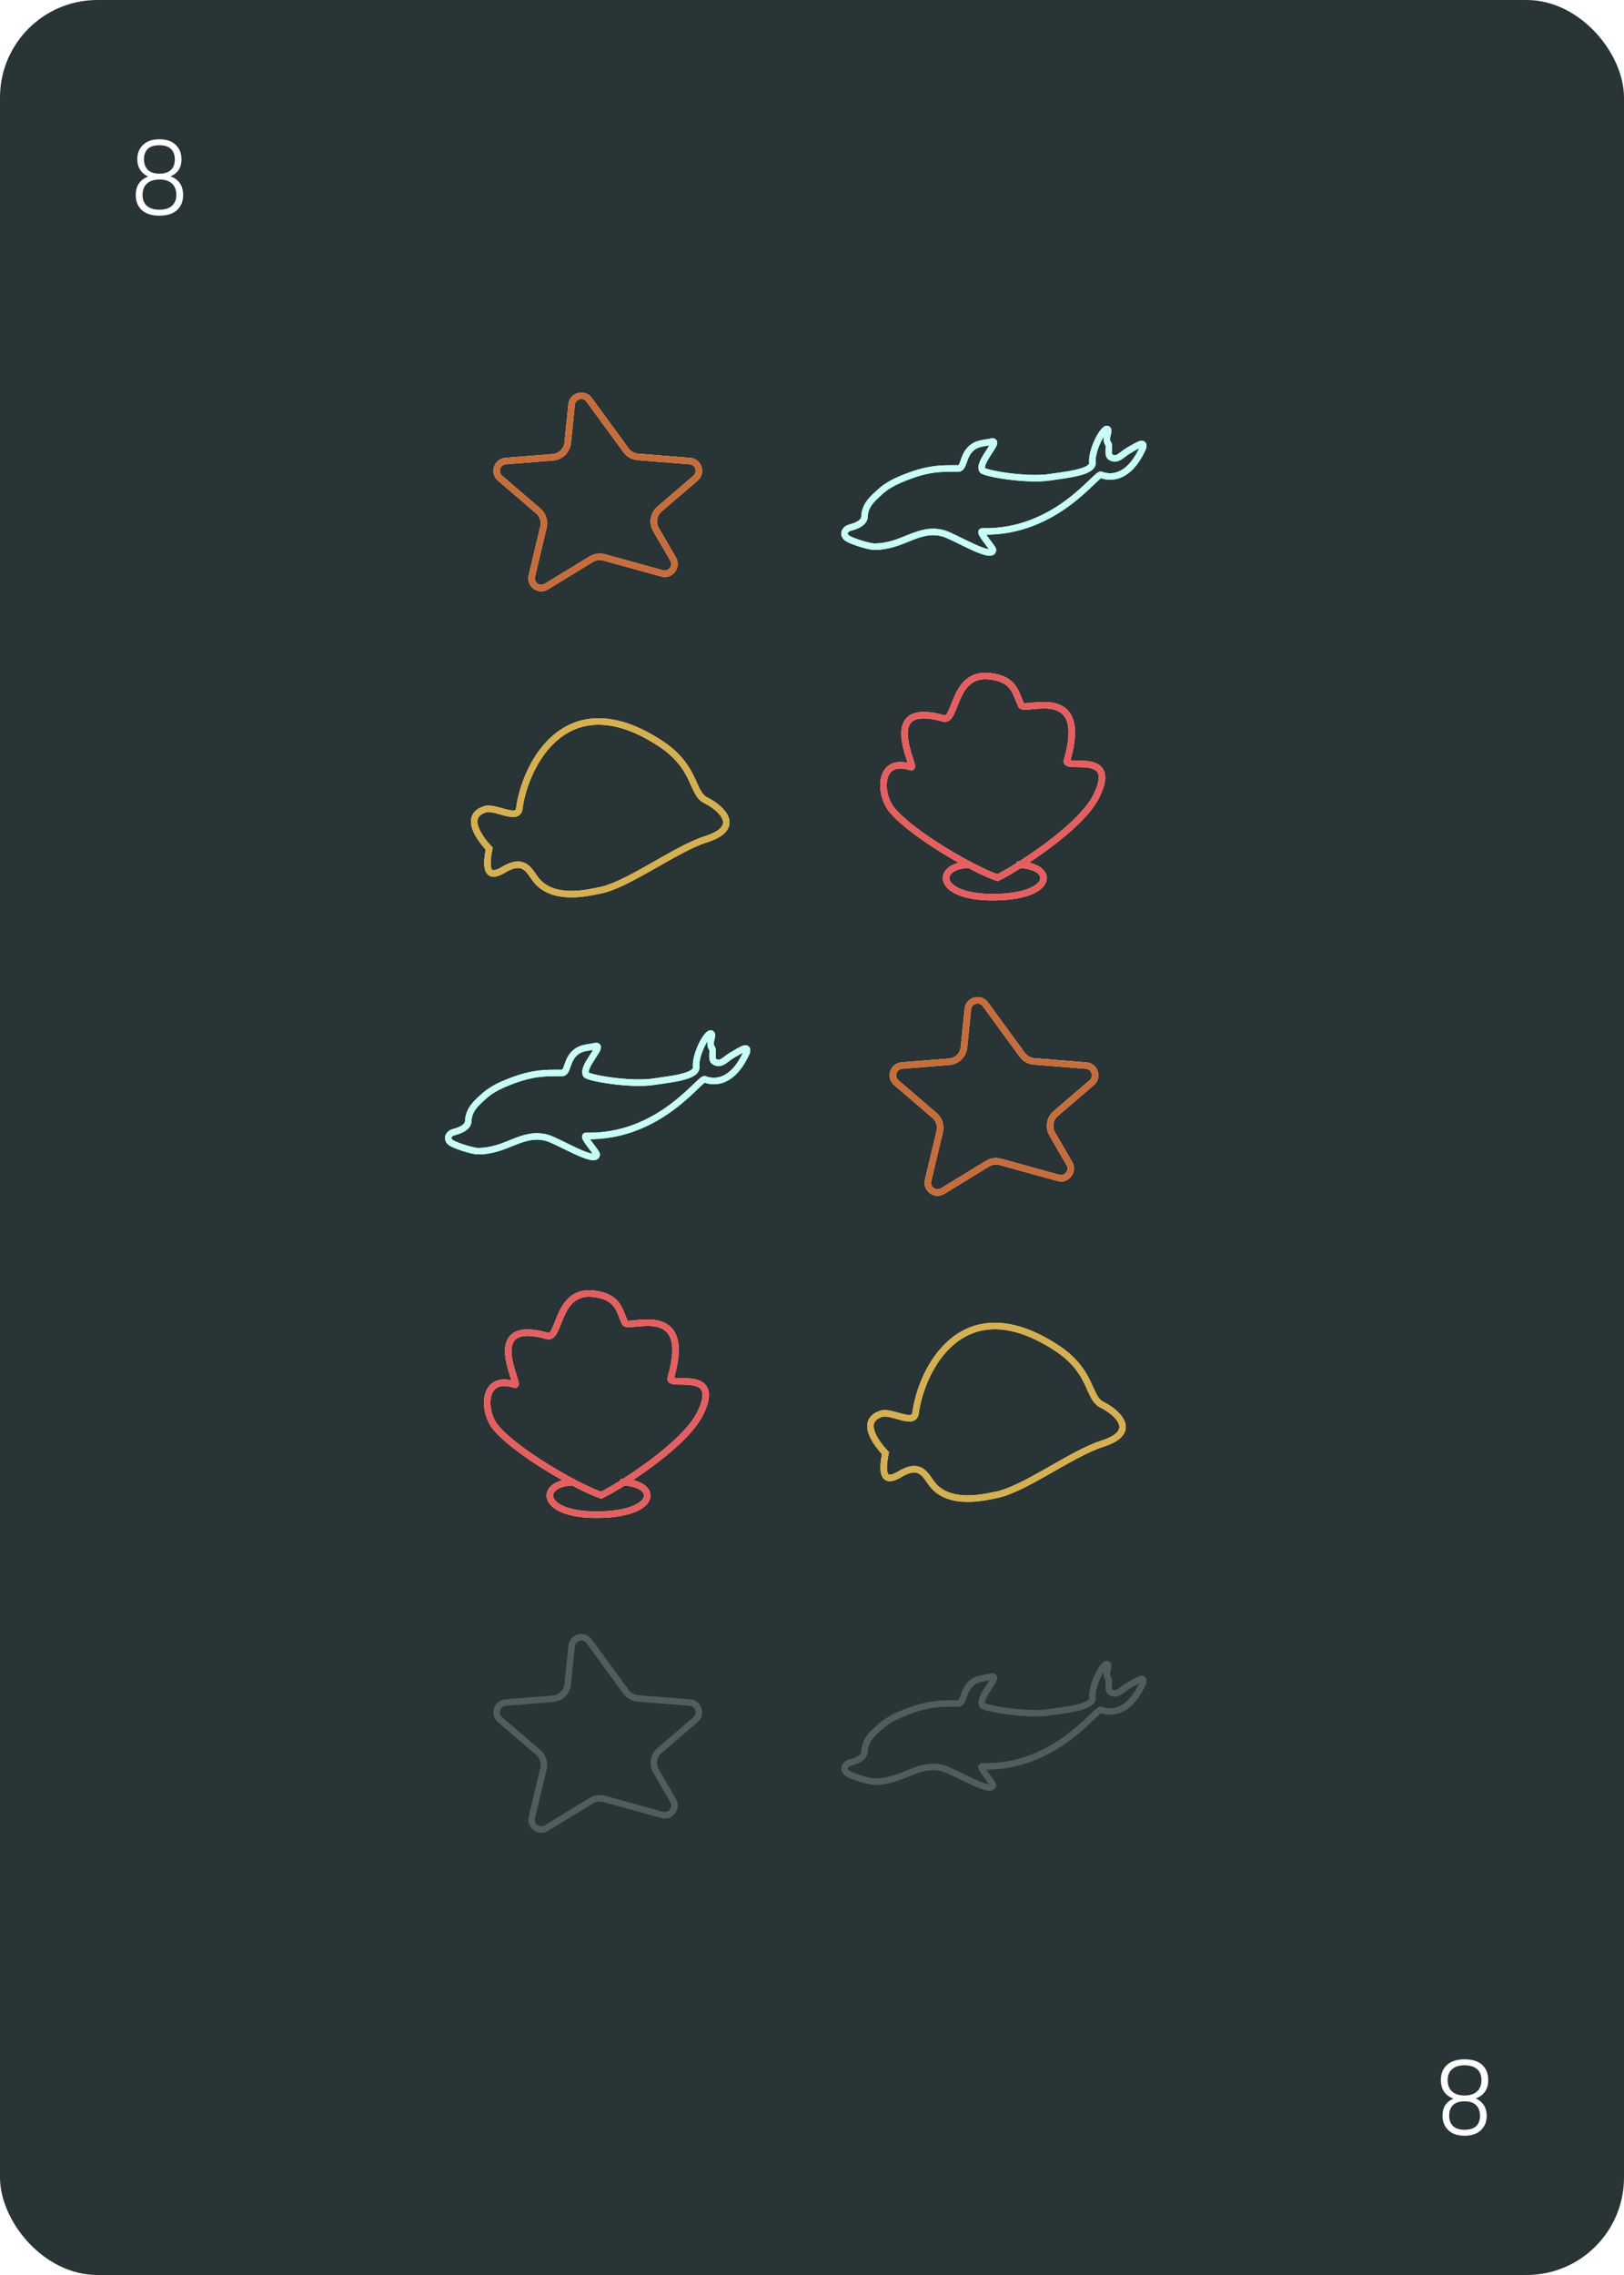 <svg width="250" height="350" viewBox="0 0 250 350" fill="none" xmlns="http://www.w3.org/2000/svg">
<rect width="250" height="350" rx="15" fill="#283436"/>
<path d="M87.992 62.243C88.131 60.874 89.884 60.399 90.696 61.509L96.367 69.273C96.796 69.861 97.46 70.232 98.186 70.29L106.209 70.934C107.539 71.04 108.078 72.7 107.065 73.568L101.521 78.318C100.604 79.103 100.379 80.43 100.986 81.473L103.626 86.015C104.302 87.177 103.226 88.572 101.931 88.215L92.989 85.748C92.323 85.565 91.611 85.665 91.021 86.025L84.108 90.247C82.97 90.943 81.558 89.917 81.868 88.619L83.665 81.085C83.882 80.174 83.571 79.217 82.859 78.607L76.977 73.568C75.964 72.7 76.503 71.04 77.833 70.934L85.109 70.35C86.312 70.254 87.275 69.312 87.397 68.111L87.992 62.243Z" stroke="#F3FFFD"/>
<path d="M145.224 82.058C141.394 80.997 139.055 84.101 134.596 84.101C133.714 84.101 130.816 83.18 130.323 82.721C129.611 82.058 130.222 81.356 130.753 81.206C131.177 81.085 133.085 80.653 133.085 79.45C133.172 77.549 134.596 76.515 135.308 75.825C136.409 74.759 137.801 74.101 138.545 73.782C142.866 71.929 144.955 72.076 147.503 72.076C148.362 72.076 148.21 70.437 149.228 69.273C150.246 68.11 151.365 68.239 152.539 67.963C154.322 67.545 150.511 70.998 151.214 72.327C151.479 72.829 158.128 73.986 161.691 73.411C163.827 73.067 168.1 72.722 168.177 71.274C167.922 69.067 170.237 65.136 170.593 66.17C170.712 66.515 170.064 67.524 170.593 68.239C170.89 68.64 170.415 69.963 170.949 70.308C172.017 70.998 172.684 69.875 173.798 69.273C174.911 68.672 176.323 67.618 175.934 68.929C174.187 72.79 171.79 73.85 169.525 73.067C168.941 72.47 162.759 82.041 151.214 81.757C150.531 81.741 152.875 84.282 152.857 84.617C152.789 86.17 146.938 82.533 145.224 82.058Z" stroke="#F3FFFD"/>
<path d="M101.613 114.349C87.131 104.909 80.794 117.728 79.927 124.486C79.584 126.275 76.306 124.06 74.722 124.486C71.252 125.56 73.861 129.019 75.306 130.56C74.306 135.56 76.306 134.56 77.903 133.58C80.806 132.06 81.497 134.06 82.529 135.369C85.26 138.831 91.071 137.202 92.216 137.009C96.468 136.291 103.94 130.616 108.698 129.108C114.317 127.326 111.059 124.337 108.698 123.145C106.384 122.071 107.306 118.06 101.613 114.349Z" stroke="#F3FFFD"/>
<path d="M137.25 124.529C140.237 128.264 149.926 133.822 153.553 135.029C155.75 134.029 166.25 127.529 168.75 122.529C172.355 115.318 163.812 118.529 164.25 117.029C167.75 105.029 157.729 109.529 157.229 108.529C156.311 106.695 156.28 104.432 152.25 104.029C146.635 103.469 147.265 111.099 145.25 110.529C134.936 107.616 141.25 118.362 140.25 118.029C135.25 116.366 135.25 122.029 137.25 124.529Z" stroke="#F3FFFD"/>
<path d="M149.416 133.029C143.918 133.029 143.918 138.029 152.799 138.029C162.527 138.029 162.527 133.029 156.5 133.029" stroke="#F3FFFD"/>
<path d="M148.992 155.243C149.131 153.874 150.884 153.399 151.696 154.509L157.366 162.273C157.796 162.861 158.46 163.232 159.185 163.291L167.209 163.934C168.539 164.04 169.078 165.7 168.065 166.568L162.521 171.318C161.604 172.102 161.379 173.43 161.986 174.473L164.626 179.015C165.302 180.177 164.226 181.572 162.931 181.215L153.989 178.748C153.323 178.565 152.611 178.665 152.021 179.025L145.108 183.247C143.97 183.943 142.558 182.917 142.867 181.619L144.665 174.085C144.882 173.174 144.571 172.217 143.859 171.607L137.977 166.568C136.964 165.7 137.503 164.04 138.833 163.934L146.109 163.35C147.312 163.254 148.275 162.312 148.397 161.111L148.992 155.243Z" stroke="#F3FFFD"/>
<path opacity="0.2" d="M87.992 253.243C88.131 251.874 89.884 251.399 90.696 252.509L96.367 260.273C96.796 260.861 97.46 261.232 98.186 261.291L106.209 261.934C107.539 262.04 108.078 263.7 107.065 264.568L101.521 269.318C100.604 270.102 100.379 271.43 100.986 272.473L103.626 277.015C104.302 278.177 103.226 279.572 101.931 279.215L92.989 276.748C92.323 276.565 91.611 276.665 91.021 277.025L84.108 281.247C82.97 281.943 81.558 280.917 81.868 279.619L83.665 272.085C83.882 271.174 83.571 270.217 82.859 269.607L76.977 264.568C75.964 263.7 76.503 262.04 77.833 261.934L85.109 261.35C86.312 261.254 87.275 260.312 87.397 259.111L87.992 253.243Z" stroke="#F3FFFD"/>
<path d="M84.224 175.059C80.394 173.997 78.055 177.101 73.596 177.101C72.714 177.101 69.816 176.18 69.323 175.721C68.611 175.059 69.222 174.356 69.752 174.206C70.177 174.085 72.085 173.653 72.085 172.45C72.172 170.549 73.596 169.515 74.308 168.825C75.409 167.759 76.801 167.101 77.545 166.782C81.866 164.929 83.955 165.076 86.503 165.076C87.362 165.076 87.21 163.437 88.228 162.273C89.246 161.11 90.365 161.239 91.539 160.963C93.322 160.545 89.511 163.998 90.214 165.327C90.479 165.829 97.129 166.986 100.691 166.411C102.827 166.066 107.1 165.722 107.177 164.274C106.922 162.067 109.237 158.136 109.593 159.17C109.712 159.515 109.064 160.524 109.593 161.239C109.89 161.64 109.415 162.963 109.949 163.308C111.017 163.998 111.684 162.875 112.798 162.273C113.911 161.672 115.323 160.618 114.934 161.929C113.187 165.79 110.79 166.85 108.525 166.066C107.941 165.47 101.759 175.041 90.214 174.758C89.531 174.741 91.875 177.282 91.857 177.617C91.789 179.17 85.938 175.533 84.224 175.059Z" stroke="#F3FFFD"/>
<path opacity="0.2" d="M145.224 272.059C141.394 270.997 139.055 274.101 134.596 274.101C133.714 274.101 130.816 273.18 130.323 272.721C129.611 272.059 130.222 271.356 130.753 271.206C131.177 271.085 133.085 270.653 133.085 269.45C133.172 267.549 134.596 266.515 135.308 265.825C136.409 264.759 137.801 264.101 138.545 263.782C142.866 261.929 144.955 262.076 147.503 262.076C148.362 262.076 148.21 260.437 149.228 259.273C150.246 258.11 151.365 258.239 152.539 257.963C154.322 257.545 150.511 260.998 151.214 262.327C151.479 262.829 158.128 263.986 161.691 263.411C163.827 263.066 168.1 262.722 168.177 261.274C167.922 259.067 170.237 255.136 170.593 256.17C170.712 256.515 170.064 257.524 170.593 258.239C170.89 258.64 170.415 259.963 170.949 260.308C172.017 260.998 172.684 259.875 173.798 259.273C174.911 258.672 176.323 257.618 175.934 258.929C174.187 262.79 171.79 263.85 169.525 263.066C168.941 262.47 162.759 272.041 151.214 271.758C150.531 271.741 152.875 274.282 152.857 274.617C152.789 276.17 146.938 272.533 145.224 272.059Z" stroke="#F3FFFD"/>
<path d="M162.613 207.349C148.131 197.909 141.794 210.728 140.927 217.486C140.584 219.275 137.306 217.06 135.722 217.486C132.252 218.56 134.861 222.019 136.306 223.56C135.306 228.56 137.306 227.56 138.903 226.58C141.806 225.06 142.497 227.06 143.529 228.369C146.26 231.831 152.071 230.202 153.216 230.009C157.468 229.291 164.94 223.616 169.698 222.108C175.317 220.326 172.059 217.337 169.698 216.145C167.384 215.071 168.306 211.06 162.613 207.349Z" stroke="#F3FFFD"/>
<path d="M76.249 219.529C79.237 223.264 88.926 228.822 92.553 230.029C94.749 229.029 105.25 222.529 107.75 217.529C111.355 210.318 102.812 213.529 103.25 212.029C106.75 200.029 96.728 204.529 96.228 203.529C95.311 201.695 95.28 199.432 91.249 199.029C85.635 198.469 86.265 206.099 84.249 205.529C73.936 202.616 80.249 213.362 79.249 213.029C74.249 211.366 74.249 217.029 76.249 219.529Z" stroke="#F3FFFD"/>
<path d="M88.416 228.029C82.918 228.029 82.918 233.029 91.799 233.029C101.527 233.029 101.527 228.029 95.5 228.029" stroke="#F3FFFD"/>
<g filter="url(#filter0_f)">
<path d="M84.224 175.059C80.394 173.997 78.055 177.101 73.596 177.101C72.714 177.101 69.816 176.18 69.323 175.721C68.611 175.059 69.222 174.356 69.752 174.206C70.177 174.085 72.085 173.653 72.085 172.45C72.172 170.549 73.596 169.515 74.308 168.825C75.409 167.759 76.801 167.101 77.545 166.782C81.866 164.929 83.955 165.076 86.503 165.076C87.362 165.076 87.21 163.437 88.228 162.273C89.246 161.11 90.365 161.239 91.539 160.963C93.322 160.545 89.511 163.998 90.214 165.327C90.479 165.829 97.129 166.986 100.691 166.411C102.827 166.066 107.1 165.722 107.177 164.274C106.922 162.067 109.237 158.136 109.593 159.17C109.712 159.515 109.064 160.524 109.593 161.239C109.89 161.64 109.415 162.963 109.949 163.308C111.017 163.998 111.684 162.875 112.798 162.273C113.911 161.672 115.323 160.618 114.934 161.929C113.187 165.79 110.79 166.85 108.525 166.066C107.941 165.47 101.759 175.041 90.214 174.758C89.531 174.741 91.875 177.282 91.857 177.617C91.789 179.17 85.938 175.533 84.224 175.059Z" stroke="#C5FFF5"/>
</g>
<g filter="url(#filter1_f)">
<path d="M101.613 114.349C87.131 104.909 80.794 117.728 79.927 124.486C79.584 126.275 76.306 124.06 74.722 124.486C71.252 125.56 73.861 129.019 75.306 130.56C74.306 135.56 76.306 134.56 77.903 133.58C80.806 132.06 81.497 134.06 82.529 135.369C85.26 138.831 91.071 137.202 92.216 137.009C96.468 136.291 103.94 130.616 108.698 129.108C114.317 127.326 111.059 124.337 108.698 123.145C106.384 122.071 107.306 118.06 101.613 114.349Z" stroke="#D7B04C"/>
</g>
<g filter="url(#filter2_f)">
<path d="M162.613 207.349C148.131 197.909 141.794 210.728 140.927 217.486C140.584 219.275 137.306 217.06 135.722 217.486C132.252 218.56 134.861 222.019 136.306 223.56C135.306 228.56 137.306 227.56 138.903 226.58C141.806 225.06 142.497 227.06 143.529 228.369C146.26 231.831 152.071 230.202 153.216 230.009C157.468 229.291 164.94 223.616 169.698 222.108C175.317 220.326 172.059 217.337 169.698 216.145C167.384 215.071 168.306 211.06 162.613 207.349Z" stroke="#D7B04C"/>
</g>
<g filter="url(#filter3_f)">
<path d="M137.25 124.529C140.237 128.264 149.926 133.822 153.553 135.029C155.75 134.029 166.25 127.529 168.75 122.529C172.355 115.318 163.812 118.529 164.25 117.029C167.75 105.029 157.729 109.529 157.229 108.529C156.311 106.695 156.28 104.432 152.25 104.029C146.635 103.469 147.265 111.099 145.25 110.529C134.936 107.616 141.25 118.362 140.25 118.029C135.25 116.366 135.25 122.029 137.25 124.529Z" stroke="#EA5D5D"/>
<path d="M149.416 133.029C143.918 133.029 143.918 138.029 152.799 138.029C162.527 138.029 162.527 133.029 156.5 133.029" stroke="#EA5D5D"/>
</g>
<g filter="url(#filter4_f)">
<path d="M76.249 219.529C79.237 223.264 88.926 228.822 92.553 230.029C94.749 229.029 105.25 222.529 107.75 217.529C111.355 210.318 102.812 213.529 103.25 212.029C106.75 200.029 96.728 204.529 96.228 203.529C95.311 201.695 95.28 199.432 91.249 199.029C85.635 198.469 86.265 206.099 84.249 205.529C73.936 202.616 80.249 213.362 79.249 213.029C74.249 211.366 74.249 217.029 76.249 219.529Z" stroke="#EA5D5D"/>
<path d="M88.416 228.029C82.918 228.029 82.918 233.029 91.799 233.029C101.527 233.029 101.527 228.029 95.5 228.029" stroke="#EA5D5D"/>
</g>
<g filter="url(#filter5_f)">
<path d="M87.992 62.243C88.131 60.874 89.884 60.399 90.696 61.509L96.367 69.273C96.796 69.861 97.46 70.232 98.186 70.29L106.209 70.934C107.539 71.04 108.078 72.7 107.065 73.568L101.521 78.318C100.604 79.103 100.379 80.43 100.986 81.473L103.626 86.015C104.302 87.177 103.226 88.572 101.931 88.215L92.989 85.748C92.323 85.565 91.611 85.665 91.021 86.025L84.108 90.247C82.97 90.943 81.558 89.917 81.868 88.619L83.665 81.085C83.882 80.174 83.571 79.217 82.859 78.607L76.977 73.568C75.964 72.7 76.503 71.04 77.833 70.934L85.109 70.35C86.312 70.254 87.275 69.312 87.397 68.111L87.992 62.243Z" stroke="#CA6C37"/>
</g>
<g filter="url(#filter6_f)">
<path d="M148.992 155.243C149.131 153.874 150.884 153.399 151.696 154.509L157.366 162.273C157.796 162.861 158.46 163.232 159.185 163.291L167.209 163.934C168.539 164.04 169.078 165.7 168.065 166.568L162.521 171.318C161.604 172.102 161.379 173.43 161.986 174.473L164.626 179.015C165.302 180.177 164.226 181.572 162.931 181.215L153.989 178.748C153.323 178.565 152.611 178.665 152.021 179.025L145.108 183.247C143.97 183.943 142.558 182.917 142.867 181.619L144.665 174.085C144.882 173.174 144.571 172.217 143.859 171.607L137.977 166.568C136.964 165.7 137.503 164.04 138.833 163.934L146.109 163.35C147.312 163.254 148.275 162.312 148.397 161.111L148.992 155.243Z" stroke="#CA6C37"/>
</g>
<g filter="url(#filter7_f)">
<path d="M145.224 82.058C141.394 80.997 139.055 84.101 134.596 84.101C133.714 84.101 130.816 83.18 130.323 82.721C129.611 82.058 130.222 81.356 130.753 81.206C131.177 81.085 133.085 80.653 133.085 79.45C133.172 77.549 134.596 76.515 135.308 75.825C136.409 74.759 137.801 74.101 138.545 73.782C142.866 71.929 144.955 72.076 147.503 72.076C148.362 72.076 148.21 70.437 149.228 69.273C150.246 68.11 151.365 68.239 152.539 67.963C154.322 67.545 150.511 70.998 151.214 72.327C151.479 72.829 158.128 73.986 161.691 73.411C163.827 73.067 168.1 72.722 168.177 71.274C167.922 69.067 170.237 65.136 170.593 66.17C170.712 66.515 170.064 67.524 170.593 68.239C170.89 68.64 170.415 69.963 170.949 70.308C172.017 70.998 172.684 69.875 173.798 69.273C174.911 68.672 176.323 67.618 175.934 68.929C174.187 72.79 171.79 73.85 169.525 73.067C168.941 72.47 162.759 82.041 151.214 81.757C150.531 81.741 152.875 84.282 152.857 84.617C152.789 86.17 146.938 82.533 145.224 82.058Z" stroke="#C5FFF5"/>
</g>
<path d="M20.9 30.012C20.9 28.596 21.536 27.648 22.808 27.168C21.692 26.616 21.134 25.728 21.134 24.504C21.134 23.592 21.428 22.854 22.016 22.29C22.616 21.714 23.456 21.426 24.536 21.426C25.628 21.426 26.468 21.714 27.056 22.29C27.644 22.854 27.938 23.592 27.938 24.504C27.938 25.788 27.374 26.664 26.246 27.132C27.542 27.612 28.19 28.572 28.19 30.012C28.19 30.984 27.872 31.758 27.236 32.334C26.612 32.898 25.712 33.18 24.536 33.18C23.36 33.18 22.46 32.898 21.836 32.334C21.212 31.758 20.9 30.984 20.9 30.012ZM24.554 27.618C23.714 27.618 23.066 27.828 22.61 28.248C22.166 28.668 21.944 29.244 21.944 29.976C21.944 30.708 22.166 31.272 22.61 31.668C23.054 32.064 23.696 32.262 24.536 32.262C25.376 32.262 26.018 32.064 26.462 31.668C26.918 31.26 27.146 30.696 27.146 29.976C27.146 29.244 26.924 28.668 26.48 28.248C26.036 27.828 25.394 27.618 24.554 27.618ZM24.536 22.344C23.732 22.344 23.132 22.536 22.736 22.92C22.352 23.304 22.16 23.826 22.16 24.486C22.16 25.146 22.352 25.686 22.736 26.106C23.132 26.514 23.732 26.718 24.536 26.718C25.352 26.718 25.952 26.52 26.336 26.124C26.72 25.728 26.912 25.194 26.912 24.522C26.912 23.838 26.714 23.304 26.318 22.92C25.934 22.536 25.34 22.344 24.536 22.344Z" fill="white"/>
<path d="M229.1 319.988C229.1 321.404 228.464 322.352 227.192 322.832C228.308 323.384 228.866 324.272 228.866 325.496C228.866 326.408 228.572 327.146 227.984 327.71C227.384 328.286 226.544 328.574 225.464 328.574C224.372 328.574 223.532 328.286 222.944 327.71C222.356 327.146 222.062 326.408 222.062 325.496C222.062 324.212 222.626 323.336 223.754 322.868C222.458 322.388 221.81 321.428 221.81 319.988C221.81 319.016 222.128 318.242 222.764 317.666C223.388 317.102 224.288 316.82 225.464 316.82C226.64 316.82 227.54 317.102 228.164 317.666C228.788 318.242 229.1 319.016 229.1 319.988ZM225.446 322.382C226.286 322.382 226.934 322.172 227.39 321.752C227.834 321.332 228.056 320.756 228.056 320.024C228.056 319.292 227.834 318.728 227.39 318.332C226.946 317.936 226.304 317.738 225.464 317.738C224.624 317.738 223.982 317.936 223.538 318.332C223.082 318.74 222.854 319.304 222.854 320.024C222.854 320.756 223.076 321.332 223.52 321.752C223.964 322.172 224.606 322.382 225.446 322.382ZM225.464 327.656C226.268 327.656 226.868 327.464 227.264 327.08C227.648 326.696 227.84 326.174 227.84 325.514C227.84 324.854 227.648 324.314 227.264 323.894C226.868 323.486 226.268 323.282 225.464 323.282C224.648 323.282 224.048 323.48 223.664 323.876C223.28 324.272 223.088 324.806 223.088 325.478C223.088 326.162 223.286 326.696 223.682 327.08C224.066 327.464 224.66 327.656 225.464 327.656Z" fill="white"/>
<defs>
<filter id="filter0_f" x="62.5" y="152.5" width="59" height="32" filterUnits="userSpaceOnUse" color-interpolation-filters="sRGB">
<feFlood flood-opacity="0" result="BackgroundImageFix"/>
<feBlend mode="normal" in="SourceGraphic" in2="BackgroundImageFix" result="shape"/>
<feGaussianBlur stdDeviation="3" result="effect1_foregroundBlur"/>
</filter>
<filter id="filter1_f" x="66.5" y="104.5" width="51.806" height="39.56" filterUnits="userSpaceOnUse" color-interpolation-filters="sRGB">
<feFlood flood-opacity="0" result="BackgroundImageFix"/>
<feBlend mode="normal" in="SourceGraphic" in2="BackgroundImageFix" result="shape"/>
<feGaussianBlur stdDeviation="3" result="effect1_foregroundBlur"/>
</filter>
<filter id="filter2_f" x="127.5" y="197.5" width="51.806" height="39.56" filterUnits="userSpaceOnUse" color-interpolation-filters="sRGB">
<feFlood flood-opacity="0" result="BackgroundImageFix"/>
<feBlend mode="normal" in="SourceGraphic" in2="BackgroundImageFix" result="shape"/>
<feGaussianBlur stdDeviation="3" result="effect1_foregroundBlur"/>
</filter>
<filter id="filter3_f" x="129.5" y="97.5" width="46.64" height="47.029" filterUnits="userSpaceOnUse" color-interpolation-filters="sRGB">
<feFlood flood-opacity="0" result="BackgroundImageFix"/>
<feBlend mode="normal" in="SourceGraphic" in2="BackgroundImageFix" result="shape"/>
<feGaussianBlur stdDeviation="3" result="effect1_foregroundBlur"/>
</filter>
<filter id="filter4_f" x="68.5" y="192.5" width="46.64" height="47.029" filterUnits="userSpaceOnUse" color-interpolation-filters="sRGB">
<feFlood flood-opacity="0" result="BackgroundImageFix"/>
<feBlend mode="normal" in="SourceGraphic" in2="BackgroundImageFix" result="shape"/>
<feGaussianBlur stdDeviation="3" result="effect1_foregroundBlur"/>
</filter>
<filter id="filter5_f" x="69.95" y="54.392" width="44.142" height="42.582" filterUnits="userSpaceOnUse" color-interpolation-filters="sRGB">
<feFlood flood-opacity="0" result="BackgroundImageFix"/>
<feBlend mode="normal" in="SourceGraphic" in2="BackgroundImageFix" result="shape"/>
<feGaussianBlur stdDeviation="3" result="effect1_foregroundBlur"/>
</filter>
<filter id="filter6_f" x="130.95" y="147.392" width="44.142" height="42.582" filterUnits="userSpaceOnUse" color-interpolation-filters="sRGB">
<feFlood flood-opacity="0" result="BackgroundImageFix"/>
<feBlend mode="normal" in="SourceGraphic" in2="BackgroundImageFix" result="shape"/>
<feGaussianBlur stdDeviation="3" result="effect1_foregroundBlur"/>
</filter>
<filter id="filter7_f" x="123.5" y="59.5" width="59" height="32" filterUnits="userSpaceOnUse" color-interpolation-filters="sRGB">
<feFlood flood-opacity="0" result="BackgroundImageFix"/>
<feBlend mode="normal" in="SourceGraphic" in2="BackgroundImageFix" result="shape"/>
<feGaussianBlur stdDeviation="3" result="effect1_foregroundBlur"/>
</filter>
</defs>
</svg>
